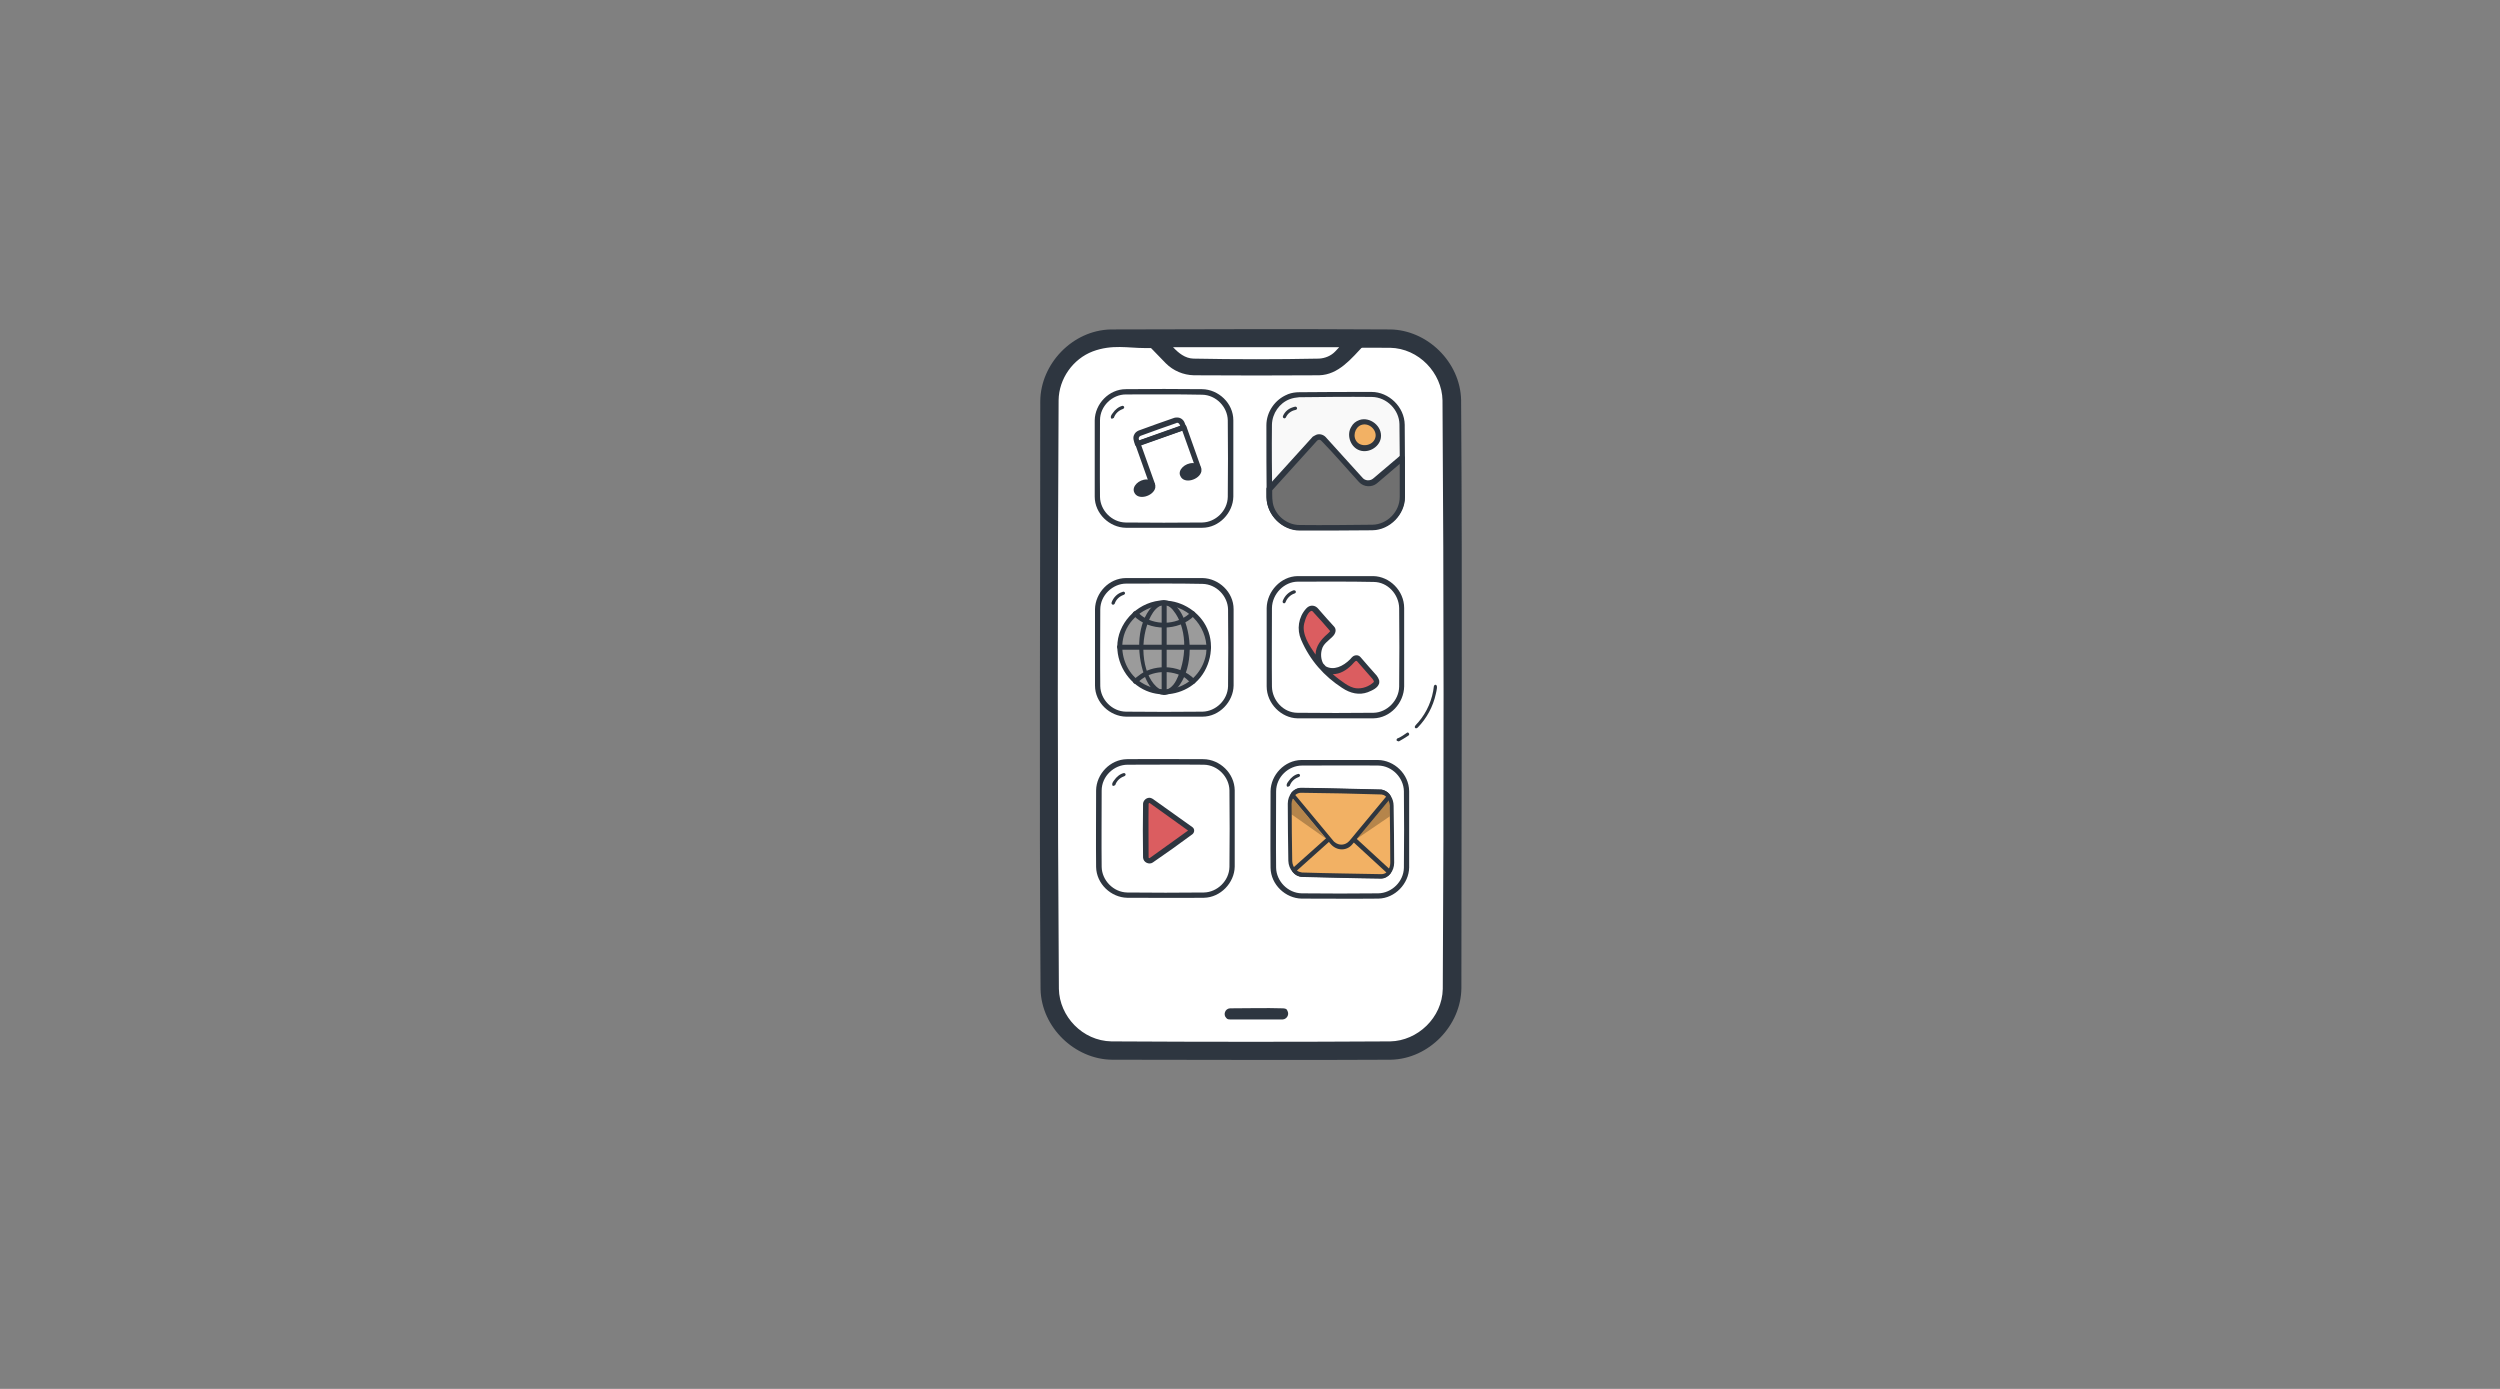 <?xml version="1.0" encoding="utf-8"?>
<!-- Generator: Adobe Illustrator 24.2.0, SVG Export Plug-In . SVG Version: 6.00 Build 0)  -->
<svg version="1.1" id="Lag_1" xmlns="http://www.w3.org/2000/svg" xmlns:xlink="http://www.w3.org/1999/xlink" x="0px" y="0px"
	 viewBox="0 0 900 500" style="enable-background:new 0 0 900 500;" xml:space="preserve">
<rect x="0" y="0" width="900" height="500" fill="#808080" stroke="none"/>
<style type="text/css">
	.st0{fill:#FFFFFF;}
	.st1{fill:#2E3640;}
	.st2{fill:#FFFFFF;fill-opacity:0.3;}
	.st3{fill-rule:evenodd;clip-rule:evenodd;fill:#2E3640;}
	.st4{fill-rule:evenodd;clip-rule:evenodd;fill:#F0F0EF;}
	.st5{fill-rule:evenodd;clip-rule:evenodd;fill:#707070;}
	.st6{fill-rule:evenodd;clip-rule:evenodd;fill:#F2B164;}
	.st7{fill-rule:evenodd;clip-rule:evenodd;fill:#DB5D60;}
	.st8{fill-opacity:0.25;}
</style>
<g id="Element_2_" transform="translate(683, 465)">
	<path id="Shape_41_" class="st0" d="M-182.7-86.7l-100,0c-12.4,0-22.4-10-22.5-22.4l-0.1-211.4c0-12.4,10-22.4,22.4-22.5l11.9,0
		l88.1,0c12.4,0,22.4,10,22.5,22.4l0.1,211.4C-160.2-96.8-170.3-86.7-182.7-86.7z"/>
	<path id="Shape_42_" class="st1" d="M-182.5-346.4c13.3,0.2,25.2,11.7,25.5,25.4c0.5,70.6,0.1,141.2,0.1,211.7
		c-0.1,13.4-11.6,25.5-25.4,25.8c-33.4,0.2-66.9,0-100.3,0c-13.4-0.1-25.5-11.6-25.8-25.4c-0.5-70.6-0.1-141.2-0.1-211.7
		c0.1-13.3,11.5-25.5,25.4-25.8C-249.4-346.5-216-346.6-182.5-346.4z M-270.9-339.7c-6,0-11.7-1.4-18.7,1.2
		c-7.1,2.7-12.2,9.8-12.3,17.6c-0.4,70.6-0.4,141.3,0.1,211.9c0.2,9.9,8.5,18.7,18.9,18.9c33.5,0.2,67,0.2,100.4,0
		c9.8-0.2,18.7-8.5,18.9-18.9c0.4-70.6,0.4-141.3-0.1-211.9c-0.2-9.8-8.5-18.7-18.9-18.9C-212-339.9-241.4-339.7-270.9-339.7z"/>
	<path id="Shape_43_" class="st2" d="M-278.5-100c-7.6,0-13.8-6.2-13.8-13.8l-0.1-197.6c0-8.7,7-15.7,15.7-15.7l87.8,0
		c8.7,0,15.7,7,15.7,15.7l0.1,197.6c0,7.6-6.2,13.8-13.8,13.8L-278.5-100z"/>
	<path id="Shape_44_" class="st0" d="M-261.3-336.3l-6.5-6.7l73.9,0l-6.2,6.6c-2.1,2.3-5.1,3.6-8.3,3.6l-44.8,0
		C-256.2-332.9-259.1-334.1-261.3-336.3z"/>
	<path id="Shape_45_" class="st1" d="M-193.6-346c2.3,0.3,3.5,3.2,1.9,5c-4.9,5.2-9.4,10.9-16.4,11.1c-15,0.1-30.1,0.1-45.1,0
		c-3.8-0.1-7.4-1.6-10.1-4.3l-6.5-6.7c-1.6-1.8-0.5-5,2.1-5.1l73.9,0C-193.8-346-193.7-346-193.6-346z M-260.7-340
		c2,2.1,4.3,4,7.3,4.1c15.1,0.3,30.1,0.3,45.2,0c2.2-0.1,4.4-1,5.9-2.6l1.4-1.5C-220.8-340-240.7-340-260.7-340z"/>
	<path id="Shape_46_" class="st1" d="M-221.1-102c1.5,0.1,1.4,0.6,1.7,1.2c0.5,1.2-0.4,2.7-1.8,2.8l-19,0c-1,0-1.1-0.3-1.4-0.6
		c-1.1-1.1-0.4-3.3,1.4-3.4C-233.9-102-227.5-102.2-221.1-102z"/>
	<path id="Shape_53_" class="st2" d="M-232.6-244.9v-7.7c0-1.7-1.4-3.1-3.1-3.1c-1.7,0-3.1,1.4-3.1,3.1v7.7c0,1.7,1.4,3.1,3.1,3.1
		C-234-241.7-232.6-243.1-232.6-244.9z"/>
	<path id="Shape_54_" class="st2" d="M-245.1-244.9v-33.2c0-1.7-1.4-3.1-3.1-3.1c-1.7,0-3.1,1.4-3.1,3.1v33.2c0,1.7,1.4,3.1,3.1,3.1
		C-246.5-241.7-245.1-243.1-245.1-244.9z"/>
	<path id="Shape_55_" class="st2" d="M-257.6-244.9v-48.2c0-1.7-1.4-3.1-3.1-3.1c-1.7,0-3.1,1.4-3.1,3.1v48.2c0,1.7,1.4,3.1,3.1,3.1
		C-259-241.7-257.6-243.1-257.6-244.9z"/>
	<path id="Shape_56_" class="st2" d="M-272.3-241.7c1.7,0,3.1-1.4,3.1-3.1v-15c0-1.7-1.4-3.1-3.1-3.1c-1.7,0-3.1,1.4-3.1,3.1v15
		C-275.4-243.1-274-241.7-272.3-241.7"/>
	<path id="Shape_57_" class="st2" d="M-240.8-205.4h-32.6c-1.8,0-3.2-1.4-3.2-3.2v-4.9c0-1.8,1.4-3.2,3.2-3.2h32.6
		c1.8,0,3.2,1.4,3.2,3.2v4.9C-237.6-206.9-239-205.4-240.8-205.4"/>
	<path id="Shape_58_" class="st2" d="M-204.4-183.1h-68.9c-1.8,0-3.2-1.4-3.2-3.2v-4.9c0-1.8,1.4-3.2,3.2-3.2h68.9
		c1.8,0,3.2,1.4,3.2,3.2v4.9C-201.2-184.5-202.7-183.1-204.4-183.1"/>
	<path id="Shape_59_" class="st2" d="M-232.6-244.9v-7.7c0-1.7-1.4-3.1-3.1-3.1c-1.7,0-3.1,1.4-3.1,3.1v7.7c0,1.7,1.4,3.1,3.1,3.1
		C-234-241.7-232.6-243.1-232.6-244.9z"/>
	<path id="Shape_60_" class="st2" d="M-245.1-244.9v-33.2c0-1.7-1.4-3.1-3.1-3.1c-1.7,0-3.1,1.4-3.1,3.1v33.2c0,1.7,1.4,3.1,3.1,3.1
		C-246.5-241.7-245.1-243.1-245.1-244.9z"/>
	<path id="Shape_61_" class="st2" d="M-257.6-244.9v-48.2c0-1.7-1.4-3.1-3.1-3.1c-1.7,0-3.1,1.4-3.1,3.1v48.2c0,1.7,1.4,3.1,3.1,3.1
		C-259-241.7-257.6-243.1-257.6-244.9z"/>
	<path id="Shape_62_" class="st2" d="M-272.3-241.7c1.7,0,3.1-1.4,3.1-3.1v-15c0-1.7-1.4-3.1-3.1-3.1c-1.7,0-3.1,1.4-3.1,3.1v15
		C-275.4-243.1-274-241.7-272.3-241.7"/>
	<path id="Shape_63_" class="st2" d="M-240.8-205.4h-32.6c-1.8,0-3.2-1.4-3.2-3.2v-4.9c0-1.8,1.4-3.2,3.2-3.2h32.6
		c1.8,0,3.2,1.4,3.2,3.2v4.9C-237.6-206.9-239-205.4-240.8-205.4"/>
	<path id="Shape_64_" class="st2" d="M-204.4-183.1h-68.9c-1.8,0-3.2-1.4-3.2-3.2v-4.9c0-1.8,1.4-3.2,3.2-3.2h68.9
		c1.8,0,3.2,1.4,3.2,3.2v4.9C-201.2-184.5-202.7-183.1-204.4-183.1"/>
	<path id="Shape_65_" class="st2" d="M-232.6-244.9v-7.7c0-1.7-1.4-3.1-3.1-3.1c-1.7,0-3.1,1.4-3.1,3.1v7.7c0,1.7,1.4,3.1,3.1,3.1
		C-234-241.7-232.6-243.1-232.6-244.9z"/>
	<path id="Shape_66_" class="st2" d="M-245.1-244.9v-33.2c0-1.7-1.4-3.1-3.1-3.1c-1.7,0-3.1,1.4-3.1,3.1v33.2c0,1.7,1.4,3.1,3.1,3.1
		C-246.5-241.7-245.1-243.1-245.1-244.9z"/>
	<path id="Shape_67_" class="st2" d="M-257.6-244.9v-48.2c0-1.7-1.4-3.1-3.1-3.1c-1.7,0-3.1,1.4-3.1,3.1v48.2c0,1.7,1.4,3.1,3.1,3.1
		C-259-241.7-257.6-243.1-257.6-244.9z"/>
	<path id="Shape_68_" class="st2" d="M-272.3-241.7c1.7,0,3.1-1.4,3.1-3.1v-15c0-1.7-1.4-3.1-3.1-3.1c-1.7,0-3.1,1.4-3.1,3.1v15
		C-275.4-243.1-274-241.7-272.3-241.7"/>
	<path id="Shape_69_" class="st2" d="M-240.8-205.4h-32.6c-1.8,0-3.2-1.4-3.2-3.2v-4.9c0-1.8,1.4-3.2,3.2-3.2h32.6
		c1.8,0,3.2,1.4,3.2,3.2v4.9C-237.6-206.9-239-205.4-240.8-205.4"/>
	<path id="Shape_70_" class="st2" d="M-204.4-183.1h-68.9c-1.8,0-3.2-1.4-3.2-3.2v-4.9c0-1.8,1.4-3.2,3.2-3.2h68.9
		c1.8,0,3.2,1.4,3.2,3.2v4.9C-201.2-184.5-202.7-183.1-204.4-183.1"/>
	<path id="Shape_71_" class="st2" d="M-232.6-244.9v-7.7c0-1.7-1.4-3.1-3.1-3.1c-1.7,0-3.1,1.4-3.1,3.1v7.7c0,1.7,1.4,3.1,3.1,3.1
		C-234-241.7-232.6-243.1-232.6-244.9z"/>
	<path id="Shape_72_" class="st2" d="M-245.1-244.9v-33.2c0-1.7-1.4-3.1-3.1-3.1c-1.7,0-3.1,1.4-3.1,3.1v33.2c0,1.7,1.4,3.1,3.1,3.1
		C-246.5-241.7-245.1-243.1-245.1-244.9z"/>
	<path id="Shape_73_" class="st2" d="M-257.6-244.9v-48.2c0-1.7-1.4-3.1-3.1-3.1c-1.7,0-3.1,1.4-3.1,3.1v48.2c0,1.7,1.4,3.1,3.1,3.1
		C-259-241.7-257.6-243.1-257.6-244.9z"/>
	<path id="Shape_74_" class="st2" d="M-272.3-241.7c1.7,0,3.1-1.4,3.1-3.1v-15c0-1.7-1.4-3.1-3.1-3.1c-1.7,0-3.1,1.4-3.1,3.1v15
		C-275.4-243.1-274-241.7-272.3-241.7"/>
	<path id="Shape_75_" class="st2" d="M-240.8-205.4h-32.6c-1.8,0-3.2-1.4-3.2-3.2v-4.9c0-1.8,1.4-3.2,3.2-3.2h32.6
		c1.8,0,3.2,1.4,3.2,3.2v4.9C-237.6-206.9-239-205.4-240.8-205.4"/>
	<path id="Shape_76_" class="st2" d="M-204.4-183.1h-68.9c-1.8,0-3.2-1.4-3.2-3.2v-4.9c0-1.8,1.4-3.2,3.2-3.2h68.9
		c1.8,0,3.2,1.4,3.2,3.2v4.9C-201.2-184.5-202.7-183.1-204.4-183.1"/>
	<g id="Element_6_" transform="translate(406.4, 0)">
		<path id="Shape_9_" class="st0" d="M-656.7-275.9h-27.4c-5.7,0-10.3-4.6-10.3-10.3v-27.4c0-5.7,4.6-10.3,10.3-10.3h27.4
			c5.7,0,10.3,4.6,10.3,10.3v27.4C-646.4-280.6-651-275.9-656.7-275.9z"/>
		<path id="Shape_8_" class="st1" d="M-656.6-324.9c5.8,0.1,11.2,5,11.2,11.2c0,9.2,0,18.4,0,27.5c-0.1,5.8-5.1,11.2-11.2,11.2
			c-9.2,0-18.4,0-27.5,0c-5.9-0.1-11.2-5.1-11.2-11.2c0-9.2,0-18.4,0-27.5c0.1-5.9,5.1-11.2,11.2-11.2
			C-675-325-665.8-325-656.6-324.9z M-684.1-323c-4.9,0-9.3,4.2-9.3,9.3c0,9.2-0.1,18.4,0,27.6c0.1,4.8,4.2,9.1,9.2,9.2
			c9.2,0.1,18.4,0.1,27.6,0c4.8-0.1,9.1-4.2,9.2-9.2c0.1-9.2,0.1-18.4,0-27.6c-0.1-4.8-4.2-9.1-9.2-9.2
			C-665.7-323.1-674.9-323-684.1-323z"/>
		<path id="Shape_7_" class="st0" d="M-663.3-311.1l-16.6,5.9l-0.5-1.3c-0.1-0.2-0.1-0.4-0.1-0.7c0-0.8,0.5-1.6,1.3-1.9l12.8-4.6
			c1-0.4,2.2,0.2,2.6,1.2L-663.3-311.1z"/>
		<path id="Shape_6_" class="st1" d="M-665.6-314.7c1.2,0,2.3,0.8,2.7,2l0.5,1.3c0.2,0.5-0.1,1-0.6,1.2l-16.6,5.9
			c-0.5,0.2-1-0.1-1.2-0.6c-0.4-1.2-0.9-2.5-0.3-3.6c0.3-0.7,0.9-1.2,1.6-1.5c4.3-1.6,8.6-3.1,12.9-4.6
			C-666.2-314.7-665.9-314.7-665.6-314.7z M-665.6-312.8c-0.1,0-0.2,0-0.3,0.1c-4.3,1.5-8.6,3-12.9,4.6c-0.5,0.2-0.8,0.8-0.6,1.3
			l0.1,0.4l14.8-5.2C-664.7-312.2-665-312.8-665.6-312.8z"/>
		<path id="Shape_5_" class="st1" d="M-663.1-312.1c0.4,0.1,0.6,0.2,0.8,0.6l5.3,14.9c0.2,0.7-0.5,1.5-1.3,1.2
			c-0.2-0.1-0.4-0.2-0.5-0.6l-5-14l-14.8,5.2l5,14c0.2,0.8-0.1,1-0.4,1.2c-0.5,0.3-1.2,0-1.4-0.5l-5.3-14.9c-0.2-0.5,0.1-1,0.6-1.2
			l16.6-5.9C-663.4-312.1-663.4-312.1-663.1-312.1z"/>
		<path id="Shape_4_" class="st3" d="M-674.5-290.3c0.4,1-0.6,2.3-2.2,2.9c-1.6,0.6-3.2,0.2-3.5-0.9c-0.4-1,0.6-2.3,2.2-2.9
			C-676.5-291.7-674.9-291.3-674.5-290.3"/>
		<path id="Shape_3_" class="st1" d="M-676.6-292.4c1.6,0,3.4,1.1,3.1,3c-0.6,3-6.3,4.8-7.6,1.6C-682-289.9-679.4-292.4-676.6-292.4
			z M-676.6-290.4c-1.2,0-3,0.8-2.7,1.8c0.1,0.5,0.8,0.5,1.2,0.5c1.2,0,3-0.8,2.8-1.8C-675.5-290.5-676.3-290.4-676.6-290.4z"/>
		<path id="Shape_2_" class="st3" d="M-658-296.2c0.4,1-0.6,2.3-2.2,2.9c-1.6,0.6-3.2,0.2-3.5-0.9c-0.4-1,0.6-2.3,2.2-2.9
			C-659.9-297.6-658.3-297.2-658-296.2"/>
		<path id="Shape_1_" class="st1" d="M-660-298.3c1.6,0,3.4,1.1,3.1,3c-0.6,3-6.3,4.8-7.6,1.6C-665.5-295.8-662.8-298.3-660-298.3z
			 M-660.1-296.3c-1.2,0-3,0.8-2.7,1.8c0.1,0.5,0.8,0.5,1.2,0.5c1.2,0,3-0.8,2.8-1.8C-659-296.4-659.7-296.3-660.1-296.3z"/>
		<path id="Shape_77_" class="st1" d="M-685.2-318.9c0.6,0.1,0.8,0.9-0.1,1.2c-1.4,0.5-2.6,1.6-3.1,3.1c0,0-1,0.8-1.1-0.1
			c-0.1-0.5,0.3-1.1,0.7-1.6c0.8-1.2,2.1-2.3,3.5-2.6C-685.4-318.9-685.3-319-685.2-318.9z"/>
	</g>
	<g id="Element_1_" transform="translate(865.6, 321.6)">
		<path id="Shape_19_" class="st4" d="M-1043.9-633.7l0.1,25.9c0,6-4.9,11-10.9,11l-25.9,0.1c-6,0-11-4.9-11-10.9l-0.1-25.9
			c0-6,4.9-11,10.9-11l25.9-0.1C-1048.8-644.6-1043.9-639.7-1043.9-633.7z"/>
		<path id="Shape_20_" class="st2" d="M-1043.9-633.7l0.1,25.9c0,6-4.9,11-10.9,11l-25.9,0.1c-6,0-11-4.9-11-10.9l-0.1-25.9
			c0-6,4.9-11,10.9-11l25.9-0.1C-1048.8-644.6-1043.9-639.7-1043.9-633.7z"/>
		<path id="Shape_21_" class="st2" d="M-1043.9-633.7l0.1,25.9c0,6-4.9,11-10.9,11l-25.9,0.1c-6,0-11-4.9-11-10.9l-0.1-25.9
			c0-6,4.9-11,10.9-11l25.9-0.1C-1048.8-644.6-1043.9-639.7-1043.9-633.7z"/>
		<path id="Shape_22_" class="st2" d="M-1043.9-633.7l0.1,25.9c0,6-4.9,11-10.9,11l-25.9,0.1c-6,0-11-4.9-11-10.9l-0.1-25.9
			c0-6,4.9-11,10.9-11l25.9-0.1C-1048.8-644.6-1043.9-639.7-1043.9-633.7z"/>
		<path id="Shape_23_" class="st1" d="M-1084.9-644.7c1.3-0.5,2.7-0.7,4-0.7c8.7-0.1,17.4-0.1,26.1-0.1c6.1,0,11.8,5.3,11.9,11.8
			c0.1,8.7,0.1,17.4,0.1,26.1c0,6.1-5.3,11.8-11.8,11.9c-8.7,0.1-17.4,0.1-26.1,0.1c-6.2,0-11.8-5.4-11.9-11.8
			c-0.1-8.7-0.1-17.4-0.1-26.1c0-4.8,3.1-9.3,7.6-11.1C-1085-644.7-1084.9-644.7-1084.9-644.7z M-1084.3-642.9
			c-3.7,1.4-6.3,5.1-6.4,9.2c-0.1,8.7,0,17.4,0.1,26.2c0.1,5.1,4.5,9.7,9.9,9.8c8.7,0.1,17.4,0,26.2-0.1c5.1-0.1,9.7-4.5,9.8-9.9
			c0.1-8.7,0-17.4-0.1-26.2c-0.1-5.1-4.5-9.7-9.9-9.8c-8.7-0.1-17.4,0-26.2,0.1C-1082.1-643.5-1083.2-643.3-1084.3-642.9z"/>
		<path id="Shape_24_" class="st5" d="M-1043.9-621.8l0,14c0,6-4.9,11-10.9,11l-25.9,0.1c-6,0-11-4.9-11-10.9l0-2.9l16.4-18.1
			c0.8-0.9,2.3-0.9,3.1,0l13.4,14.7c1.3,1.5,3.6,1.6,5.1,0.3L-1043.9-621.8z"/>
		<path id="Shape_25_" class="st1" d="M-1074.7-630.1c1.1-0.4,2.4-0.1,3.3,0.8c4.5,4.9,8.9,9.9,13.4,14.8c0.9,1,2.6,1.1,3.7,0.2
			l9.8-8.3c0.6-0.4,1.5-0.1,1.6,0.7c0,4.7,0,9.4,0,14.1c0,6.2-5.4,11.8-11.8,11.9c-8.7,0.1-17.4,0.1-26.1,0.1
			c-6.2,0-11.8-5.4-11.9-11.9l0-2.9c0-0.2,0-0.3,0.3-0.7c5.5-6,10.9-12.1,16.4-18.1C-1075.6-629.6-1075.2-629.9-1074.7-630.1z
			 M-1074.1-628.2c-0.2,0.1-0.4,0.3-0.4,0.3l-16.1,17.8c0,2-0.1,4.1,0.6,6c1.4,3.8,5.2,6.5,9.3,6.5c8.7,0.1,17.4,0,26.2-0.1
			c5.2-0.1,9.8-4.6,9.8-10l0-11.9c-2.7,2.3-5.5,4.7-8.2,7c-1.8,1.5-4.7,1.4-6.4-0.4c-4.5-4.9-8.8-10-13.5-14.8
			C-1073.2-628.3-1073.7-628.4-1074.1-628.2z"/>
		<path id="Shape_26_" class="st6" d="M-1052.4-630c0,2.7-2.1,4.8-4.8,4.8c-2.7,0-4.8-2.1-4.8-4.8c0-2.7,2.1-4.8,4.8-4.8
			C-1054.6-634.8-1052.4-632.7-1052.4-630"/>
		<path id="Shape_27_" class="st1" d="M-1059.2-635.4c3.7-1.3,8.4,2.2,7.7,6.5c-0.6,3.5-4.9,5.8-8.2,4.2c-2.9-1.4-4.2-5.5-2.4-8.3
			C-1061.5-634.1-1060.6-634.9-1059.2-635.4z M-1058.6-633.6c-2.3,0.9-3.2,4.3-1.4,6.2c1.9,2,6.1,1.1,6.6-2
			C-1053-631.9-1055.8-634.6-1058.6-633.6C-1058.6-633.6-1058.6-633.6-1058.6-633.6z"/>
		<path id="Shape_28_" class="st1" d="M-1083.4-639.9c0.4-0.2,1.1-0.3,1.1-0.3c0.6-0.1,1.1,1,0,1.2c-1.5,0.3-2.8,1.3-3.4,2.7
			c0,0-0.3,0.4-0.6,0.3c-0.4-0.1-0.6-0.5-0.4-0.9C-1086.1-638.3-1084.9-639.4-1083.4-639.9z"/>
	</g>
	<g id="Element_3_" transform="translate(513, 317.8)">
		<path id="Shape_33_" class="st0" d="M-763.2-525.7h-27.4c-5.7,0-10.3-4.6-10.3-10.3v-27.4c0-5.7,4.6-10.3,10.3-10.3h27.4
			c5.7,0,10.3,4.6,10.3,10.3v27.4C-752.9-530.3-757.5-525.7-763.2-525.7z"/>
		<path id="Shape_32_" class="st1" d="M-763.1-574.7c5.8,0.1,11.2,5,11.2,11.2c0,9.2,0,18.4,0,27.5c-0.1,5.8-5.1,11.2-11.2,11.2
			c-9.2,0-18.4,0-27.5,0c-5.8-0.1-11.2-5-11.2-11.2c0-9.2,0-18.4,0-27.5c0.1-5.8,5-11.2,11.2-11.2
			C-781.5-574.7-772.3-574.7-763.1-574.7z M-790.6-572.7c-4.8,0-9.3,4.2-9.3,9.3c0,9.2-0.1,18.4,0,27.6c0.1,4.8,4.2,9.1,9.2,9.2
			c9.2,0.1,18.4,0.1,27.6,0c4.8-0.1,9.1-4.2,9.2-9.2c0.1-9.2,0.1-18.4,0-27.6c-0.1-4.8-4.2-9.1-9.2-9.2
			C-772.3-572.8-781.4-572.7-790.6-572.7z"/>
		<path id="Shape_31_" class="st5" d="M-775.9-565.7c-0.3,0-0.7,0-1,0c-0.3,0-0.7,0-1,0c-8.4,0.5-15,7.5-15,16c0,8.5,6.6,15.5,15,16
			c0.3,0,0.7,0,1,0c0.3,0,0.7,0,1,0c8.4-0.5,15-7.5,15-16C-760.9-558.2-767.5-565.2-775.9-565.7"/>
		<path id="Shape_30_" class="st2" d="M-775.9-565.7c-0.3,0-0.7,0-1,0c-0.3,0-0.7,0-1,0c-8.4,0.5-15,7.5-15,16c0,8.5,6.6,15.5,15,16
			c0.3,0,0.7,0,1,0c0.3,0,0.7,0,1,0c8.4-0.5,15-7.5,15-16C-760.9-558.2-767.5-565.2-775.9-565.7"/>
		<path id="Shape_29_" class="st1" d="M-776.8-566.6c6.5,0.1,12.8,4.2,15.4,10.1c2.9,6.5,1,14.8-4.3,19.5
			c-4.7,4.1-11.7,5.4-17.6,2.9c-6.7-2.8-11.1-10.2-10.4-17.4c0.8-8.1,8.1-15,16.7-15.2C-776.9-566.6-776.9-566.6-776.8-566.6z
			 M-777-564.9c-6.9,0.1-13.4,5.3-14.7,12.1c-1,4.9,0.7,10.4,4.3,13.9c4.1,4,10.7,5.5,16.3,3.2c4.9-2,8.5-6.6,9.3-11.8
			c1.2-8.4-5.6-17.2-14.8-17.4C-776.8-564.9-776.9-564.9-777-564.9z"/>
		<path id="Shape_10_" class="st1" d="M-776.8-566.6c0.6,0.1,0.7,0.4,0.8,0.9v32.1c0,0.8-0.4,0.8-0.8,0.9c-0.5,0.1-1-0.4-1-0.9
			v-32.1C-777.8-566.3-777.3-566.7-776.8-566.6z"/>
		<path id="Shape_14_" class="st1" d="M-760.8-550.6c0.9,0.2,1.1,1.7-0.1,1.7H-793c-0.9-0.1-1.3-1.7,0-1.8h32.1
			C-760.8-550.6-760.8-550.6-760.8-550.6z"/>
		<path id="Shape_15_" class="st1" d="M-787.2-562.8c0.9,0.2,1.6,1.4,2.8,2.1c5.3,3.3,12.9,2.7,17.2-1.8c0,0,0.5-0.4,0.9-0.2
			c0.6,0.2,0.7,1,0.2,1.6c-5.6,5.6-16.2,5.7-21.8-0.1c0,0-0.4-0.4-0.3-0.9C-788-562.6-787.6-562.8-787.2-562.8z"/>
		<path id="Shape_16_" class="st1" d="M-776.8-542.6c4.1,0,8.1,1.5,10.9,4.4c0,0,0.7,1.5-0.5,1.5c-1.1,0.1-1.9-1.6-3.8-2.6
			c-5.3-2.7-12.3-1.9-16.4,2.4c0,0-0.7,0.5-1.2,0.1c-0.8-0.7,0.4-1.9,1.5-2.6C-783.7-541.6-780.2-542.6-776.8-542.6z"/>
		<path id="Shape_17_" class="st1" d="M-776.8-566.7c2.8,0.1,5,2.7,6.2,4.9c0.2,0.4,0.4,0.8,0.6,1.2c3.6,8.3,3,19.3-2.1,25.4
			c-1.6,1.9-4.2,3.3-6.8,2.1c-2.7-1.2-4.2-4.1-5.2-6.8c-2.9-8.2-2.5-18.6,2.8-24.5C-780.2-565.7-778.8-566.7-776.8-566.7z M-777-565
			c-2.2,0.1-3.8,2.3-4.7,4c-4.3,8.3-3.3,20.5,2,25.4c0.9,0.9,2.2,1.4,3.5,1.1c2.2-0.6,3.5-2.8,4.3-4.8c3.3-7.6,3.1-17.8-1.7-23.7
			c-0.1-0.1-0.2-0.2-0.3-0.4C-774.6-564.2-775.7-565-777-565z"/>
		<path id="Shape_18_" class="st1" d="M-791.5-569.8c0.6,0.1,0.8,0.9-0.1,1.2c-1.4,0.5-2.6,1.6-3.1,3.1c0,0-0.2,0.4-0.6,0.4
			c-0.4,0-0.7-0.4-0.5-0.9c0.7-1.8,2.1-3.2,3.9-3.7C-791.7-569.8-791.7-569.8-791.5-569.8z"/>
	</g>
	<g id="Element_7_" transform="translate(900.8, 649.6)">
		<path id="Shape_78_" class="st0" d="M-1089.4-857h-27.2c-5.7,0-10.2-4.7-10.2-10.6v-28.1c0-5.8,4.6-10.6,10.2-10.6h27.2
			c5.7,0,10.2,4.7,10.2,10.6v28.1C-1079.2-861.7-1083.8-857-1089.4-857z"/>
		<path id="Shape_79_" class="st1" d="M-1089.4-907.2c5.8,0.1,11.1,5.2,11.1,11.5c0,9.4,0,18.8,0,28.2c-0.1,6-5,11.4-11.1,11.5
			c-9.1,0-18.2,0-27.3,0c-5.8-0.1-11.1-5.3-11.1-11.5c0-9.4,0-18.8,0-28.2c0.1-6,5.1-11.4,11.1-11.5
			C-1107.6-907.2-1098.5-907.2-1089.4-907.2z M-1116.6-905.2c-4.8,0-9.2,4.3-9.3,9.5c0,9.4-0.1,18.8,0,28.3c0.1,4.9,4.1,9.4,9.2,9.4
			c9.1,0.1,18.3,0.1,27.4,0c4.8-0.1,9.1-4.4,9.2-9.4c0.1-9.4,0.1-18.9,0-28.3c-0.1-4.9-4.1-9.4-9.2-9.4
			C-1098.4-905.3-1107.5-905.2-1116.6-905.2z"/>
		<path id="Shape_80_" class="st1" d="M-1117.8-902.1c0.6,0.1,0.8,1-0.1,1.2c-1.4,0.5-2.6,1.7-3.1,3.1c0,0-0.2,0.4-0.5,0.4
			c-0.4,0-0.7-0.4-0.5-0.9c0.7-1.8,2.1-3.2,3.9-3.8C-1117.9-902-1117.9-902.1-1117.8-902.1z"/>
		<path id="Shape_81_" class="st7" d="M-1107.3-873.8c5.4,3,9.4-2.2,10.2-2.9c0.5-0.4,0.8-0.7,0.8-0.7c0.4-0.3,0.8-0.3,1.1-0.3
			c0.2,0.1,0.5,0.2,0.6,0.4l4.8,5.5c0.3,0.3,0.6,0.6,0.9,0.9c0.2,0.2,0.5,0.6,0.7,1.3c0.1,0.6-0.3,1.2-1,1.7
			c-0.6,0.5-1.4,0.9-2.2,1.2c-1.5,0.6-3.8,1.2-6.2,0.3c-1.3-0.5-2.8-1.5-4-2.4c-1.1-0.8-2-1.5-2.6-2c-0.3-0.3-0.7-0.6-1.2-1.1
			c-2-1.9-3.8-4-5.5-6.2c-0.4-0.5-0.7-0.9-0.9-1.3c-0.9-1.4-2.9-4.7-3.6-7.2c-0.7-2.5,0.1-4.8,0.8-6.3c0.3-0.7,0.8-1.5,1.3-2
			c0.6-0.7,1.2-1.1,1.8-0.9c0.7,0.2,1,0.6,1.2,0.8c0.3,0.3,0.5,0.7,0.8,1l2.9,3.2l2,2.2c0.2,0.2,0.3,0.4,0.4,0.7
			c0.1,0.3,0,0.7-0.3,1.1c0,0-0.4,0.3-0.8,0.8c-0.1,0.1-0.2,0.2-0.3,0.3c-1.9,1.6-3.3,2.8-3.7,5.3c-0.2,1.2-0.3,3.2,0.7,5.1"/>
		<path id="Shape_82_" class="st1" d="M-1095.4-878.7c0.6,0,1.1,0.3,1.5,0.8c1.9,2.2,3.8,4.4,5.7,6.5c0.4,0.5,0.7,1.1,0.9,1.7
			c0,0,0.1,0.6,0,1.1c-0.5,1.7-2.4,2.5-4.1,3.2c-3,1.1-6.2,0.5-9.3-1.6c-6.3-4.1-11.5-9.8-14.7-17.3c-1.6-3.7-1-8.1,1.8-11.2
			c0.1-0.1,0.2-0.2,0.2-0.2c0.8-0.8,2-1.2,3.3-0.5c0.7,0.4,1.1,1.1,1.6,1.6c1.6,1.9,3.3,3.7,5,5.6c0.9,1,0.6,2.5-0.7,3.7
			c-1.4,1.4-3.2,2.5-3.7,4.4c-0.5,1.7-0.4,3.5,0.4,5.1l1,1.1c2.8,1.5,6.1,0.1,8.8-2.6C-1097.1-878-1096.6-878.7-1095.4-878.7z
			 M-1095.6-876.7c-0.3,0-1,0.9-1.6,1.5c-1.9,1.9-4.2,3.3-6.8,3.3c0,0,1.8,1.6,3.6,2.8c1.2,0.9,2.5,1.7,3.9,2.1
			c2.2,0.6,4.8-0.1,6.6-1.5c0.3-0.2,0.8-0.6,0.7-0.8c-0.2-0.7-0.8-1.2-1.2-1.7c-1.6-1.9-3.3-3.7-4.9-5.6
			C-1095.4-876.6-1095.5-876.7-1095.6-876.7z M-1111.6-894.7c-1.2,0.2-2.2,2.5-2.7,4.6c-0.9,3.8,1.9,8,4,11c0,0,0.1,0.4,0.1,0
			c0.1-2.9,2-5.3,4.2-7.2c0.3-0.3,0.6-0.5,1-1c0.1-0.1,0-0.2-0.1-0.3c-1.9-2.2-3.8-4.4-5.8-6.5
			C-1111.1-894.5-1111.6-894.7-1111.6-894.7z"/>
		<path id="Shape_83_" class="st1" d="M-1077-850.9c0.5,0.1,0.8,0.8,0.1,1.2c-1.1,0.7-2.2,1.4-3.3,2c0,0-1.3-0.1-0.7-0.9
			c0.1-0.2,0.2-0.2,0.5-0.3c1.1-0.5,2.1-1.2,3.1-1.9C-1077.4-850.8-1077.2-850.9-1077-850.9z"/>
		<path id="Shape_84_" class="st1" d="M-1067-868.1c0.9,0.2,0.4,1.9,0.1,3.3c-1,4.6-3.3,8.8-6.5,12.1c0,0-0.5,0.5-0.9,0.2
			c-0.6-0.5,0.4-1.3,1.1-2.1c3.1-3.6,5.1-8.2,5.6-13C-1067.6-867.5-1067.5-868.1-1067-868.1z"/>
	</g>
	<g id="Element_4_" transform="translate(12.8, 462.4)">
		<path id="Shape_39_" class="st0" d="M-262.6-605.1h-27.4c-5.7,0-10.3-4.6-10.3-10.3v-27.4c0-5.7,4.6-10.3,10.3-10.3h27.4
			c5.7,0,10.3,4.6,10.3,10.3v27.4C-252.3-609.7-256.9-605.1-262.6-605.1z"/>
		<path id="Shape_38_" class="st1" d="M-262.5-654.1c5.8,0.1,11.1,5,11.2,11.2c0,9.2,0,18.3,0,27.5c-0.1,5.8-5.1,11.1-11.1,11.2
			c-9.2,0.1-18.4,0-27.6,0c-5.8-0.1-11.1-5-11.2-11.1c-0.1-9.2,0-18.4,0-27.6c0.1-5.8,5-11.1,11.1-11.2
			C-280.9-654.2-271.7-654.1-262.5-654.1z M-289.9-652.1c-4.8,0-9.3,4.1-9.3,9.3c0,9.2-0.1,18.4,0,27.5c0.1,4.8,4.2,9.1,9.2,9.2
			c9.2,0.1,18.4,0.1,27.6,0c4.8-0.1,9.1-4.2,9.2-9.2c0.1-9.2,0.1-18.4,0-27.6c-0.1-4.8-4.2-9.1-9.2-9.2
			C-271.6-652.2-280.8-652.1-289.9-652.1z"/>
		<path id="Shape_37_" class="st7" d="M-283.3-618.7V-638c0-1,1.1-1.6,2-1l14.2,10.2c0.3,0.2,0.3,0.7,0,0.9l-14.2,10.2
			C-282.1-617.1-283.3-617.7-283.3-618.7z"/>
		<path id="Shape_36_" class="st1" d="M-282-640.2c0.4,0,0.9,0.2,1.2,0.4c4.8,3.4,9.5,6.8,14.3,10.2c0.8,0.6,0.8,1.8,0,2.5
			c-4.7,3.5-9.5,6.9-14.3,10.2c-1.3,0.9-3.4,0-3.5-1.8c-0.1-6.5-0.1-12.9,0-19.4C-284.2-639.2-283.2-640.2-282-640.2z M-282-638.3
			c-0.1,0-0.3,0.1-0.3,0.3c-0.1,6.4,0,12.9,0,19.3c0,0.2,0.3,0.3,0.4,0.2l13.8-9.9c-4.6-3.3-9.2-6.6-13.8-9.9
			C-281.9-638.3-282-638.3-282-638.3z"/>
		<path id="Shape_34_" class="st1" d="M-291.1-649.1c0.6,0.1,0.8,0.9-0.1,1.2c-1.4,0.5-2.6,1.6-3.1,3.1c0,0-1,0.8-1.1-0.1
			c-0.1-0.5,0.3-1.1,0.7-1.6c0.8-1.2,2.1-2.3,3.5-2.6C-291.2-649.1-291.2-649.1-291.1-649.1z"/>
	</g>
	<g id="Element_5_" transform="translate(12.8, 462.4)">
		<path id="Shape_50_" class="st0" d="M-199.8-604.8h-27.4c-5.7,0-10.3-4.6-10.3-10.3v-27.4c0-5.7,4.6-10.3,10.3-10.3h27.4
			c5.7,0,10.3,4.6,10.3,10.3v27.4C-189.5-609.4-194.1-604.8-199.8-604.8z"/>
		<path id="Shape_49_" class="st1" d="M-199.7-653.8c5.8,0.1,11.1,5,11.2,11.2c0,9.2,0,18.3,0,27.5c-0.1,5.8-5.1,11.1-11.1,11.2
			c-9.2,0.1-18.4,0-27.6,0c-5.8-0.1-11.1-5-11.2-11.1c-0.1-9.2,0-18.4,0-27.6c0.1-5.8,5-11.1,11.1-11.2
			C-218.1-653.8-208.9-653.8-199.7-653.8z M-227.1-651.8c-4.8,0-9.3,4.1-9.3,9.3c0,9.2-0.1,18.4,0,27.5c0.1,4.8,4.2,9.1,9.2,9.2
			c9.2,0.1,18.4,0.1,27.6,0c4.8-0.1,9.1-4.2,9.2-9.2c0.1-9.2,0.1-18.4,0-27.6c-0.1-4.8-4.2-9.1-9.2-9.2
			C-208.8-651.9-218-651.8-227.1-651.8z"/>
		<path id="Shape_40_" class="st1" d="M-228.3-648.8c0.6,0.1,0.8,0.9-0.1,1.2c-1.4,0.5-2.6,1.6-3.1,3.1c0,0-1,0.8-1.1-0.1
			c-0.1-0.5,0.3-1.1,0.7-1.6c0.8-1.2,2.1-2.3,3.5-2.6C-228.4-648.8-228.4-648.8-228.3-648.8z"/>
	</g>
	<g id="Element_8_" transform="translate(90.6, 202.6)">
		<path id="Shape_90_" class="st6" d="M-272.6-377.5l0.2,20.5c0,1.3-0.4,2.5-1.1,3.4c-0.7,1-1.8,1.5-3,1.5l-28.5-0.6
			c-1.2,0-2.2-0.6-3-1.6c-0.7-0.9-1.2-2.1-1.2-3.5l-0.2-20.5c0-1.2,0.4-2.4,1-3.2c0.7-1,1.8-1.7,3.1-1.6l28.5,0.6
			c1.3,0,2.4,0.7,3.2,1.8C-273-379.8-272.6-378.7-272.6-377.5z"/>
		<path id="Shape_87_" class="st1" d="M-275.4-383.1c2,0.7,3.5,3,3.5,5.6c0.1,6.8,0.2,13.7,0.2,20.5c0,3-2.1,5.7-4.7,5.7
			c-9.5-0.1-19-0.4-28.5-0.6c-2.5-0.1-4.8-2.7-4.9-5.8c-0.1-6.9-0.2-13.7-0.2-20.6c0-3,2.1-5.6,4.7-5.6c9.5,0.1,19,0.4,28.5,0.6
			C-276.3-383.4-276-383.3-275.4-383.1z M-275.9-381.5c-0.3-0.1-0.5-0.1-0.8-0.1c-9.5-0.3-19-0.5-28.6-0.6c-1.7,0-3.3,1.8-3.3,4
			c0,6.9,0.1,13.7,0.2,20.6c0.1,2.1,1.6,4.1,3.4,4.1c9.5,0.3,19,0.5,28.6,0.6c1.7,0,3.3-1.8,3.3-4c0-6.9-0.1-13.7-0.2-20.6
			C-273.4-379.4-274.3-381-275.9-381.5z"/>
		<path id="Shape_86_" class="st6" d="M-273.5-353.6c-0.7,1-1.8,1.5-3,1.5l-28.5-0.6c-1.2,0-2.2-0.6-3-1.6l12.2-10.9l0,0l4.9-4.4
			L-273.5-353.6z"/>
		<path id="Shape_85_" class="st1" d="M-290.5-370.4c0.1,0,0.1,0,0.2,0.1l17.3,15.9c1,1-1.6,3-3.3,3c-9.5-0.1-19-0.4-28.5-0.6
			c-1.3,0-2.7-0.6-3.5-1.9c-0.2-0.4-0.2-0.9,0.1-1.2l12.2-10.9l4.9-4.4C-290.9-370.5-290.8-370.5-290.5-370.4z M-295.2-364.5
			l-11.5,10.3c0.5,0.4,1.2,0.6,1.8,0.7c9.5,0.3,19,0.4,28.6,0.6c0.6,0,1.3-0.2,1.8-0.6l-16.2-14.9
			C-292.3-367.2-293.8-365.9-295.2-364.5z"/>
		<path id="Shape_52_" class="st6" d="M-273.6-380.7l-13.7,16.5c-1.9,2.2-4.9,2.2-6.8-0.1l-14.2-17.1c0.7-1,1.8-1.7,3.1-1.6
			l28.5,0.6C-275.5-382.5-274.4-381.8-273.6-380.7z"/>
		<path id="Shape_51_" class="st1" d="M-275.4-383.1c1.4,0.5,3,2,2.3,3l-13.7,16.5c-2,2.4-5.6,2.4-7.8-0.2l-14.2-17.1
			c-0.9-1.2,1.7-3.1,3.5-3.1c9.5,0.1,19,0.4,28.5,0.6C-276.3-383.4-276-383.3-275.4-383.1z M-275.9-381.5c-0.3-0.1-0.5-0.1-0.8-0.1
			c-9.5-0.3-19-0.5-28.6-0.6c-0.7,0-1.4,0.3-2,0.8l0,0c4.6,5.5,9.1,11,13.7,16.5c0.2,0.3,0.3,0.3,0.4,0.4c1.6,1.4,3.9,1.3,5.4-0.4
			l13.2-15.9C-275-381.1-275.3-381.4-275.9-381.5z"/>
		<path id="Shape_48_" class="st8" d="M-308.2-380.1l11.8,14.3l-12.2-8.6l0-3.1C-308.5-377.5-308.7-379.1-308.2-380.1"/>
		<path id="Shape_47_" class="st8" d="M-273.3-376.7l0,3l-11.9,8.1l11.5-13.8c0.2,0.4,0.3,0.8,0.3,1.2c0,0.1,0,0.2,0,0.3
			c0,0.1,0,0.3,0,0.4C-273.3-377.1-273.3-376.7-273.3-376.7"/>
	</g>
</g>
</svg>
